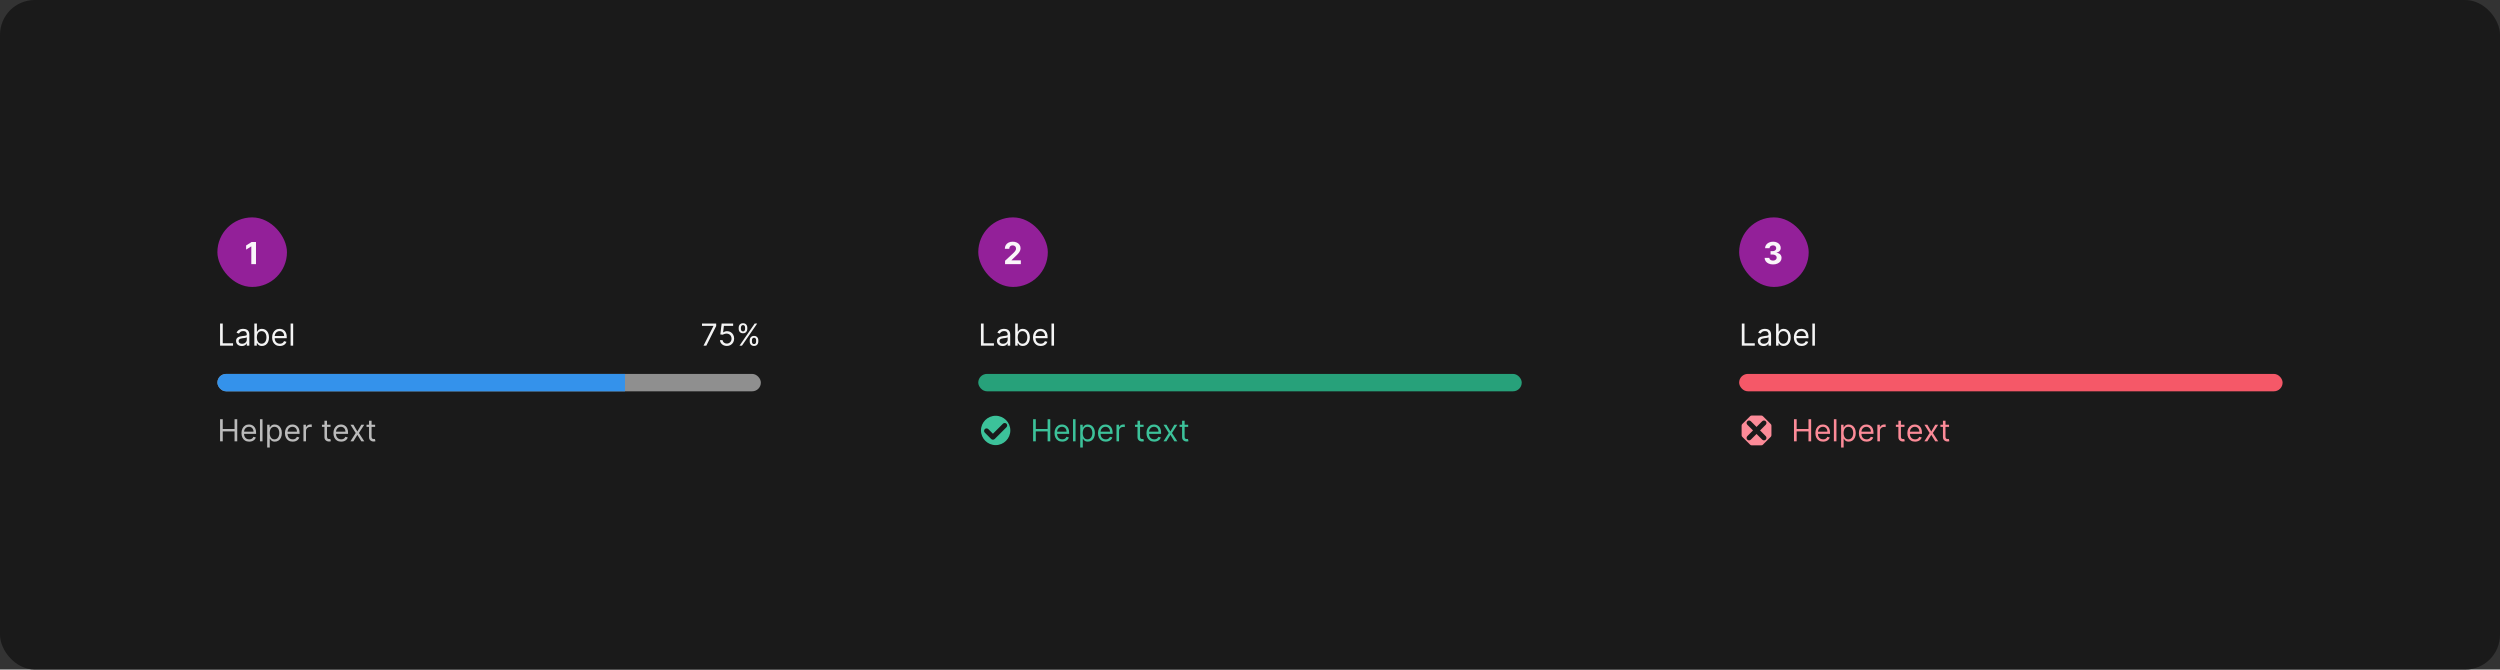 <svg width="1150" height="308" viewBox="0 0 1150 308" fill="none" xmlns="http://www.w3.org/2000/svg">
<rect x="0" y="0" width="1150" height="308" fill="#333333" stroke="none"/>
<rect width="1150" height="308" rx="16" fill="#1A1A1A"/>
<rect x="100" y="100" width="32" height="32" rx="16" fill="#932099"/>
<path d="M117.755 111.318V121.5H115.602V113.362H115.543L113.211 114.823V112.914L115.732 111.318H117.755Z" fill="white" fill-opacity="0.95"/>
<path d="M101.233 159V148.818H102.466V157.906H107.199V159H101.233ZM111.196 159.179C110.712 159.179 110.273 159.088 109.879 158.906C109.484 158.72 109.171 158.453 108.939 158.105C108.707 157.754 108.591 157.33 108.591 156.832C108.591 156.395 108.677 156.04 108.849 155.768C109.022 155.493 109.252 155.278 109.54 155.122C109.829 154.966 110.147 154.85 110.495 154.774C110.846 154.695 111.199 154.632 111.554 154.585C112.018 154.526 112.394 154.481 112.683 154.451C112.974 154.418 113.186 154.363 113.319 154.287C113.455 154.211 113.523 154.078 113.523 153.889V153.849C113.523 153.359 113.388 152.978 113.12 152.706C112.855 152.434 112.452 152.298 111.912 152.298C111.352 152.298 110.913 152.421 110.594 152.666C110.276 152.911 110.053 153.173 109.923 153.452L108.81 153.054C109.009 152.59 109.274 152.229 109.605 151.97C109.94 151.708 110.304 151.526 110.699 151.423C111.097 151.317 111.488 151.264 111.872 151.264C112.117 151.264 112.399 151.294 112.717 151.354C113.039 151.41 113.349 151.528 113.647 151.707C113.949 151.886 114.199 152.156 114.398 152.517C114.597 152.878 114.696 153.362 114.696 153.969V159H113.523V157.966H113.463C113.384 158.132 113.251 158.309 113.065 158.498C112.88 158.687 112.633 158.848 112.325 158.98C112.016 159.113 111.64 159.179 111.196 159.179ZM111.375 158.125C111.839 158.125 112.23 158.034 112.548 157.852C112.87 157.669 113.112 157.434 113.274 157.146C113.44 156.857 113.523 156.554 113.523 156.236V155.162C113.473 155.222 113.364 155.276 113.195 155.326C113.029 155.372 112.837 155.414 112.618 155.45C112.402 155.483 112.192 155.513 111.987 155.54C111.784 155.563 111.62 155.583 111.494 155.599C111.189 155.639 110.904 155.704 110.639 155.793C110.377 155.879 110.165 156.01 110.003 156.186C109.844 156.358 109.764 156.594 109.764 156.892C109.764 157.3 109.915 157.608 110.217 157.817C110.522 158.022 110.908 158.125 111.375 158.125ZM116.997 159V148.818H118.17V152.577H118.269C118.356 152.444 118.475 152.275 118.627 152.07C118.783 151.861 119.005 151.675 119.294 151.513C119.585 151.347 119.98 151.264 120.477 151.264C121.12 151.264 121.686 151.425 122.177 151.746C122.668 152.068 123.05 152.524 123.325 153.114C123.601 153.704 123.738 154.4 123.738 155.202C123.738 156.01 123.601 156.711 123.325 157.305C123.05 157.895 122.669 158.352 122.182 158.677C121.695 158.998 121.133 159.159 120.497 159.159C120.006 159.159 119.613 159.078 119.318 158.915C119.023 158.75 118.796 158.562 118.637 158.354C118.478 158.142 118.356 157.966 118.269 157.827H118.13V159H116.997ZM118.15 155.182C118.15 155.759 118.235 156.267 118.404 156.708C118.573 157.146 118.82 157.489 119.144 157.737C119.469 157.982 119.867 158.105 120.338 158.105C120.828 158.105 121.237 157.976 121.566 157.717C121.897 157.455 122.146 157.104 122.311 156.663C122.48 156.219 122.565 155.725 122.565 155.182C122.565 154.645 122.482 154.161 122.316 153.73C122.154 153.296 121.907 152.953 121.575 152.701C121.247 152.446 120.835 152.318 120.338 152.318C119.86 152.318 119.459 152.439 119.134 152.681C118.81 152.92 118.564 153.254 118.399 153.685C118.233 154.113 118.15 154.612 118.15 155.182ZM128.735 159.159C127.999 159.159 127.364 158.997 126.83 158.672C126.3 158.344 125.891 157.886 125.602 157.3C125.317 156.71 125.175 156.024 125.175 155.241C125.175 154.459 125.317 153.77 125.602 153.173C125.891 152.573 126.292 152.106 126.806 151.771C127.323 151.433 127.926 151.264 128.615 151.264C129.013 151.264 129.406 151.33 129.794 151.463C130.181 151.596 130.534 151.811 130.852 152.109C131.171 152.404 131.424 152.795 131.613 153.283C131.802 153.77 131.896 154.37 131.896 155.082V155.58H126.01V154.565H130.703C130.703 154.134 130.617 153.75 130.445 153.412C130.276 153.074 130.034 152.807 129.719 152.612C129.407 152.416 129.039 152.318 128.615 152.318C128.148 152.318 127.744 152.434 127.402 152.666C127.064 152.895 126.804 153.193 126.622 153.561C126.439 153.929 126.348 154.323 126.348 154.744V155.42C126.348 155.997 126.448 156.486 126.646 156.887C126.849 157.285 127.129 157.588 127.487 157.797C127.845 158.002 128.261 158.105 128.735 158.105C129.043 158.105 129.321 158.062 129.57 157.976C129.822 157.886 130.039 157.754 130.221 157.578C130.403 157.399 130.544 157.177 130.644 156.912L131.777 157.23C131.658 157.615 131.457 157.953 131.176 158.244C130.894 158.533 130.546 158.758 130.132 158.92C129.717 159.08 129.252 159.159 128.735 159.159ZM134.855 148.818V159H133.681V148.818H134.855Z" fill="white" fill-opacity="0.95"/>
<path d="M323.618 159L328.172 149.991V149.912H322.922V148.818H329.445V149.972L324.911 159H323.618ZM334.343 159.139C333.76 159.139 333.235 159.023 332.767 158.791C332.3 158.559 331.925 158.241 331.644 157.837C331.362 157.432 331.208 156.972 331.181 156.455H332.374C332.421 156.915 332.63 157.296 333.001 157.598C333.375 157.896 333.823 158.045 334.343 158.045C334.761 158.045 335.132 157.948 335.457 157.752C335.785 157.557 336.042 157.288 336.227 156.947C336.416 156.602 336.511 156.213 336.511 155.778C336.511 155.334 336.413 154.938 336.218 154.59C336.025 154.239 335.76 153.962 335.422 153.76C335.084 153.558 334.698 153.455 334.264 153.452C333.952 153.448 333.632 153.496 333.304 153.596C332.976 153.692 332.706 153.816 332.494 153.969L331.34 153.83L331.957 148.818H337.247V149.912H332.991L332.633 152.915H332.693C332.901 152.749 333.163 152.612 333.478 152.502C333.793 152.393 334.121 152.338 334.463 152.338C335.086 152.338 335.641 152.487 336.128 152.786C336.619 153.08 337.003 153.485 337.281 153.999C337.563 154.512 337.704 155.099 337.704 155.759C337.704 156.408 337.558 156.988 337.267 157.499C336.978 158.006 336.58 158.407 336.073 158.702C335.566 158.993 334.99 159.139 334.343 159.139ZM344.869 157.091V156.554C344.869 156.183 344.946 155.843 345.098 155.535C345.254 155.223 345.479 154.975 345.774 154.789C346.072 154.6 346.434 154.506 346.858 154.506C347.289 154.506 347.65 154.6 347.942 154.789C348.233 154.975 348.454 155.223 348.603 155.535C348.752 155.843 348.827 156.183 348.827 156.554V157.091C348.827 157.462 348.75 157.804 348.598 158.115C348.449 158.423 348.227 158.672 347.932 158.861C347.64 159.046 347.282 159.139 346.858 159.139C346.427 159.139 346.064 159.046 345.769 158.861C345.474 158.672 345.25 158.423 345.098 158.115C344.946 157.804 344.869 157.462 344.869 157.091ZM345.884 156.554V157.091C345.884 157.399 345.956 157.676 346.102 157.921C346.248 158.163 346.5 158.284 346.858 158.284C347.206 158.284 347.451 158.163 347.594 157.921C347.74 157.676 347.812 157.399 347.812 157.091V156.554C347.812 156.246 347.743 155.971 347.604 155.729C347.464 155.483 347.216 155.361 346.858 155.361C346.51 155.361 346.26 155.483 346.107 155.729C345.958 155.971 345.884 156.246 345.884 156.554ZM339.798 151.264V150.727C339.798 150.356 339.875 150.016 340.027 149.708C340.183 149.397 340.408 149.148 340.703 148.962C341.001 148.773 341.363 148.679 341.787 148.679C342.218 148.679 342.579 148.773 342.871 148.962C343.162 149.148 343.383 149.397 343.532 149.708C343.681 150.016 343.756 150.356 343.756 150.727V151.264C343.756 151.635 343.679 151.977 343.527 152.288C343.378 152.597 343.156 152.845 342.861 153.034C342.569 153.22 342.211 153.312 341.787 153.312C341.356 153.312 340.993 153.22 340.698 153.034C340.403 152.845 340.179 152.597 340.027 152.288C339.875 151.977 339.798 151.635 339.798 151.264ZM340.812 150.727V151.264C340.812 151.572 340.885 151.849 341.031 152.094C341.177 152.336 341.429 152.457 341.787 152.457C342.135 152.457 342.38 152.336 342.523 152.094C342.669 151.849 342.741 151.572 342.741 151.264V150.727C342.741 150.419 342.672 150.144 342.533 149.902C342.393 149.657 342.145 149.534 341.787 149.534C341.439 149.534 341.189 149.657 341.036 149.902C340.887 150.144 340.812 150.419 340.812 150.727ZM340.176 159L347.176 148.818H348.31L341.31 159H340.176Z" fill="white" fill-opacity="0.95"/>
<g clip-path="url(#clip0_2102_35271)">
<rect width="250" height="8" transform="translate(100 172)" fill="#8F8F8F"/>
<rect width="187.5" height="8" transform="translate(100 172)" fill="#3492EB"/>
</g>
<path d="M101.233 203V192.818H102.466V197.352H107.895V192.818H109.128V203H107.895V198.446H102.466V203H101.233ZM114.639 203.159C113.903 203.159 113.268 202.997 112.735 202.672C112.204 202.344 111.795 201.886 111.507 201.3C111.222 200.71 111.079 200.024 111.079 199.241C111.079 198.459 111.222 197.77 111.507 197.173C111.795 196.573 112.196 196.106 112.71 195.771C113.227 195.433 113.83 195.264 114.52 195.264C114.917 195.264 115.31 195.33 115.698 195.463C116.086 195.596 116.439 195.811 116.757 196.109C117.075 196.404 117.328 196.795 117.517 197.283C117.706 197.77 117.801 198.37 117.801 199.082V199.58H111.914V198.565H116.608C116.608 198.134 116.521 197.75 116.349 197.412C116.18 197.074 115.938 196.807 115.623 196.612C115.312 196.416 114.944 196.318 114.52 196.318C114.052 196.318 113.648 196.434 113.306 196.666C112.968 196.895 112.708 197.193 112.526 197.561C112.344 197.929 112.252 198.323 112.252 198.744V199.42C112.252 199.997 112.352 200.486 112.551 200.887C112.753 201.285 113.033 201.588 113.391 201.797C113.749 202.002 114.165 202.105 114.639 202.105C114.947 202.105 115.225 202.062 115.474 201.976C115.726 201.886 115.943 201.754 116.125 201.578C116.308 201.399 116.449 201.177 116.548 200.912L117.681 201.23C117.562 201.615 117.362 201.953 117.08 202.244C116.798 202.533 116.45 202.758 116.036 202.92C115.622 203.08 115.156 203.159 114.639 203.159ZM120.759 192.818V203H119.586V192.818H120.759ZM122.908 205.864V195.364H124.041V196.577H124.181C124.267 196.444 124.386 196.275 124.539 196.07C124.694 195.861 124.916 195.675 125.205 195.513C125.496 195.347 125.891 195.264 126.388 195.264C127.031 195.264 127.598 195.425 128.088 195.746C128.579 196.068 128.962 196.524 129.237 197.114C129.512 197.704 129.649 198.4 129.649 199.202C129.649 200.01 129.512 200.711 129.237 201.305C128.962 201.895 128.58 202.352 128.093 202.677C127.606 202.998 127.044 203.159 126.408 203.159C125.917 203.159 125.525 203.078 125.23 202.915C124.935 202.75 124.708 202.562 124.548 202.354C124.389 202.142 124.267 201.966 124.181 201.827H124.081V205.864H122.908ZM124.061 199.182C124.061 199.759 124.146 200.267 124.315 200.708C124.484 201.146 124.731 201.489 125.056 201.737C125.38 201.982 125.778 202.105 126.249 202.105C126.739 202.105 127.149 201.976 127.477 201.717C127.808 201.455 128.057 201.104 128.222 200.663C128.392 200.219 128.476 199.725 128.476 199.182C128.476 198.645 128.393 198.161 128.227 197.73C128.065 197.296 127.818 196.953 127.487 196.701C127.159 196.446 126.746 196.318 126.249 196.318C125.771 196.318 125.37 196.439 125.046 196.681C124.721 196.92 124.476 197.254 124.31 197.685C124.144 198.113 124.061 198.612 124.061 199.182ZM134.641 203.159C133.905 203.159 133.27 202.997 132.737 202.672C132.206 202.344 131.797 201.886 131.509 201.3C131.224 200.71 131.081 200.024 131.081 199.241C131.081 198.459 131.224 197.77 131.509 197.173C131.797 196.573 132.198 196.106 132.712 195.771C133.229 195.433 133.832 195.264 134.521 195.264C134.919 195.264 135.312 195.33 135.7 195.463C136.088 195.596 136.441 195.811 136.759 196.109C137.077 196.404 137.33 196.795 137.519 197.283C137.708 197.77 137.803 198.37 137.803 199.082V199.58H131.916V198.565H136.61C136.61 198.134 136.523 197.75 136.351 197.412C136.182 197.074 135.94 196.807 135.625 196.612C135.314 196.416 134.946 196.318 134.521 196.318C134.054 196.318 133.65 196.434 133.308 196.666C132.97 196.895 132.71 197.193 132.528 197.561C132.346 197.929 132.254 198.323 132.254 198.744V199.42C132.254 199.997 132.354 200.486 132.553 200.887C132.755 201.285 133.035 201.588 133.393 201.797C133.751 202.002 134.167 202.105 134.641 202.105C134.949 202.105 135.227 202.062 135.476 201.976C135.728 201.886 135.945 201.754 136.127 201.578C136.31 201.399 136.45 201.177 136.55 200.912L137.683 201.23C137.564 201.615 137.364 201.953 137.082 202.244C136.8 202.533 136.452 202.758 136.038 202.92C135.624 203.08 135.158 203.159 134.641 203.159ZM139.588 203V195.364H140.721V196.517H140.801C140.94 196.139 141.192 195.833 141.556 195.597C141.921 195.362 142.332 195.244 142.789 195.244C142.875 195.244 142.983 195.246 143.112 195.249C143.242 195.253 143.339 195.258 143.406 195.264V196.457C143.366 196.447 143.275 196.433 143.132 196.413C142.993 196.389 142.846 196.378 142.69 196.378C142.319 196.378 141.987 196.456 141.695 196.612C141.407 196.764 141.178 196.976 141.009 197.248C140.844 197.516 140.761 197.823 140.761 198.168V203H139.588ZM152.055 195.364V196.358H148.098V195.364H152.055ZM149.251 193.534H150.424V200.812C150.424 201.144 150.472 201.393 150.569 201.558C150.668 201.721 150.794 201.83 150.946 201.886C151.102 201.939 151.266 201.966 151.439 201.966C151.568 201.966 151.674 201.959 151.757 201.946C151.84 201.929 151.906 201.916 151.956 201.906L152.194 202.96C152.115 202.99 152.004 203.02 151.861 203.05C151.719 203.083 151.538 203.099 151.319 203.099C150.988 203.099 150.663 203.028 150.345 202.886C150.03 202.743 149.768 202.526 149.559 202.234C149.354 201.943 149.251 201.575 149.251 201.131V193.534ZM156.94 203.159C156.204 203.159 155.569 202.997 155.036 202.672C154.505 202.344 154.096 201.886 153.808 201.3C153.522 200.71 153.38 200.024 153.38 199.241C153.38 198.459 153.522 197.77 153.808 197.173C154.096 196.573 154.497 196.106 155.011 195.771C155.528 195.433 156.131 195.264 156.82 195.264C157.218 195.264 157.611 195.33 157.999 195.463C158.386 195.596 158.739 195.811 159.058 196.109C159.376 196.404 159.629 196.795 159.818 197.283C160.007 197.77 160.102 198.37 160.102 199.082V199.58H154.215V198.565H158.908C158.908 198.134 158.822 197.75 158.65 197.412C158.481 197.074 158.239 196.807 157.924 196.612C157.612 196.416 157.245 196.318 156.82 196.318C156.353 196.318 155.949 196.434 155.607 196.666C155.269 196.895 155.009 197.193 154.827 197.561C154.644 197.929 154.553 198.323 154.553 198.744V199.42C154.553 199.997 154.653 200.486 154.852 200.887C155.054 201.285 155.334 201.588 155.692 201.797C156.05 202.002 156.466 202.105 156.94 202.105C157.248 202.105 157.526 202.062 157.775 201.976C158.027 201.886 158.244 201.754 158.426 201.578C158.608 201.399 158.749 201.177 158.849 200.912L159.982 201.23C159.863 201.615 159.662 201.953 159.381 202.244C159.099 202.533 158.751 202.758 158.337 202.92C157.922 203.08 157.457 203.159 156.94 203.159ZM162.556 195.364L164.386 198.486L166.215 195.364H167.568L165.102 199.182L167.568 203H166.215L164.386 200.037L162.556 203H161.204L163.63 199.182L161.204 195.364H162.556ZM172.563 195.364V196.358H168.605V195.364H172.563ZM169.759 193.534H170.932V200.812C170.932 201.144 170.98 201.393 171.076 201.558C171.176 201.721 171.302 201.83 171.454 201.886C171.61 201.939 171.774 201.966 171.946 201.966C172.076 201.966 172.182 201.959 172.265 201.946C172.347 201.929 172.414 201.916 172.463 201.906L172.702 202.96C172.623 202.99 172.511 203.02 172.369 203.05C172.226 203.083 172.046 203.099 171.827 203.099C171.496 203.099 171.171 203.028 170.853 202.886C170.538 202.743 170.276 202.526 170.067 202.234C169.862 201.943 169.759 201.575 169.759 201.131V193.534Z" fill="white" fill-opacity="0.7"/>
<rect x="450" y="100" width="32" height="32" rx="16" fill="#932099"/>
<path d="M462.325 121.5V119.949L465.95 116.593C466.258 116.295 466.516 116.026 466.725 115.788C466.937 115.549 467.098 115.315 467.207 115.087C467.317 114.855 467.371 114.604 467.371 114.336C467.371 114.038 467.304 113.781 467.168 113.565C467.032 113.347 466.846 113.179 466.611 113.063C466.375 112.944 466.109 112.884 465.81 112.884C465.499 112.884 465.227 112.947 464.995 113.073C464.763 113.199 464.584 113.38 464.458 113.615C464.332 113.85 464.269 114.13 464.269 114.455H462.226C462.226 113.789 462.377 113.211 462.678 112.72C462.98 112.23 463.402 111.85 463.946 111.582C464.49 111.313 465.116 111.179 465.825 111.179C466.554 111.179 467.189 111.308 467.729 111.567C468.273 111.822 468.696 112.177 468.997 112.631C469.299 113.085 469.45 113.605 469.45 114.192C469.45 114.576 469.373 114.956 469.221 115.33C469.072 115.705 468.805 116.121 468.42 116.578C468.036 117.032 467.494 117.577 466.795 118.214L465.308 119.67V119.74H469.584V121.5H462.325Z" fill="white" fill-opacity="0.95"/>
<path d="M451.233 159V148.818H452.466V157.906H457.199V159H451.233ZM461.196 159.179C460.712 159.179 460.273 159.088 459.879 158.906C459.484 158.72 459.171 158.453 458.939 158.105C458.707 157.754 458.591 157.33 458.591 156.832C458.591 156.395 458.677 156.04 458.849 155.768C459.022 155.493 459.252 155.278 459.54 155.122C459.829 154.966 460.147 154.85 460.495 154.774C460.846 154.695 461.199 154.632 461.554 154.585C462.018 154.526 462.394 154.481 462.683 154.451C462.974 154.418 463.186 154.363 463.319 154.287C463.455 154.211 463.523 154.078 463.523 153.889V153.849C463.523 153.359 463.388 152.978 463.12 152.706C462.855 152.434 462.452 152.298 461.912 152.298C461.352 152.298 460.913 152.421 460.594 152.666C460.276 152.911 460.053 153.173 459.923 153.452L458.81 153.054C459.009 152.59 459.274 152.229 459.605 151.97C459.94 151.708 460.304 151.526 460.699 151.423C461.097 151.317 461.488 151.264 461.872 151.264C462.117 151.264 462.399 151.294 462.717 151.354C463.039 151.41 463.349 151.528 463.647 151.707C463.949 151.886 464.199 152.156 464.398 152.517C464.597 152.878 464.696 153.362 464.696 153.969V159H463.523V157.966H463.463C463.384 158.132 463.251 158.309 463.065 158.498C462.88 158.687 462.633 158.848 462.325 158.98C462.016 159.113 461.64 159.179 461.196 159.179ZM461.375 158.125C461.839 158.125 462.23 158.034 462.548 157.852C462.87 157.669 463.112 157.434 463.274 157.146C463.44 156.857 463.523 156.554 463.523 156.236V155.162C463.473 155.222 463.364 155.276 463.195 155.326C463.029 155.372 462.837 155.414 462.618 155.45C462.402 155.483 462.192 155.513 461.987 155.54C461.784 155.563 461.62 155.583 461.494 155.599C461.189 155.639 460.904 155.704 460.639 155.793C460.377 155.879 460.165 156.01 460.003 156.186C459.844 156.358 459.764 156.594 459.764 156.892C459.764 157.3 459.915 157.608 460.217 157.817C460.522 158.022 460.908 158.125 461.375 158.125ZM466.997 159V148.818H468.17V152.577H468.269C468.356 152.444 468.475 152.275 468.627 152.07C468.783 151.861 469.005 151.675 469.294 151.513C469.585 151.347 469.98 151.264 470.477 151.264C471.12 151.264 471.686 151.425 472.177 151.746C472.668 152.068 473.05 152.524 473.325 153.114C473.601 153.704 473.738 154.4 473.738 155.202C473.738 156.01 473.601 156.711 473.325 157.305C473.05 157.895 472.669 158.352 472.182 158.677C471.695 158.998 471.133 159.159 470.497 159.159C470.006 159.159 469.613 159.078 469.318 158.915C469.023 158.75 468.796 158.562 468.637 158.354C468.478 158.142 468.356 157.966 468.269 157.827H468.13V159H466.997ZM468.15 155.182C468.15 155.759 468.235 156.267 468.404 156.708C468.573 157.146 468.82 157.489 469.144 157.737C469.469 157.982 469.867 158.105 470.338 158.105C470.828 158.105 471.237 157.976 471.566 157.717C471.897 157.455 472.146 157.104 472.311 156.663C472.48 156.219 472.565 155.725 472.565 155.182C472.565 154.645 472.482 154.161 472.316 153.73C472.154 153.296 471.907 152.953 471.575 152.701C471.247 152.446 470.835 152.318 470.338 152.318C469.86 152.318 469.459 152.439 469.134 152.681C468.81 152.92 468.564 153.254 468.399 153.685C468.233 154.113 468.15 154.612 468.15 155.182ZM478.735 159.159C477.999 159.159 477.364 158.997 476.83 158.672C476.3 158.344 475.891 157.886 475.602 157.3C475.317 156.71 475.175 156.024 475.175 155.241C475.175 154.459 475.317 153.77 475.602 153.173C475.891 152.573 476.292 152.106 476.806 151.771C477.323 151.433 477.926 151.264 478.615 151.264C479.013 151.264 479.406 151.33 479.794 151.463C480.181 151.596 480.534 151.811 480.852 152.109C481.171 152.404 481.424 152.795 481.613 153.283C481.802 153.77 481.896 154.37 481.896 155.082V155.58H476.01V154.565H480.703C480.703 154.134 480.617 153.75 480.445 153.412C480.276 153.074 480.034 152.807 479.719 152.612C479.407 152.416 479.039 152.318 478.615 152.318C478.148 152.318 477.744 152.434 477.402 152.666C477.064 152.895 476.804 153.193 476.622 153.561C476.439 153.929 476.348 154.323 476.348 154.744V155.42C476.348 155.997 476.448 156.486 476.646 156.887C476.849 157.285 477.129 157.588 477.487 157.797C477.845 158.002 478.261 158.105 478.735 158.105C479.043 158.105 479.321 158.062 479.57 157.976C479.822 157.886 480.039 157.754 480.221 157.578C480.403 157.399 480.544 157.177 480.644 156.912L481.777 157.23C481.658 157.615 481.457 157.953 481.176 158.244C480.894 158.533 480.546 158.758 480.132 158.92C479.717 159.08 479.252 159.159 478.735 159.159ZM484.855 148.818V159H483.681V148.818H484.855Z" fill="white" fill-opacity="0.95"/>
<g clip-path="url(#clip1_2102_35271)">
<rect width="250" height="8" transform="translate(450 172)" fill="#27A17A"/>
</g>
<path d="M464.75 198C464.75 201.728 461.728 204.75 458 204.75C454.272 204.75 451.25 201.728 451.25 198C451.25 194.272 454.272 191.25 458 191.25C461.728 191.25 464.75 194.272 464.75 198ZM461.358 194.906L456.75 199.515L454.625 197.39C454.179 196.944 453.455 196.944 453.009 197.39C452.563 197.837 452.563 198.56 453.009 199.007L455.433 201.431C455.445 201.442 455.456 201.453 455.468 201.464L455.942 201.939C456.389 202.385 457.112 202.385 457.559 201.939L462.975 196.522C463.421 196.076 463.421 195.352 462.975 194.906C462.528 194.46 461.805 194.46 461.358 194.906Z" fill="#3CC29A"/>
<path d="M475.233 203V192.818H476.466V197.352H481.895V192.818H483.128V203H481.895V198.446H476.466V203H475.233ZM488.639 203.159C487.903 203.159 487.268 202.997 486.735 202.672C486.204 202.344 485.795 201.886 485.507 201.3C485.222 200.71 485.079 200.024 485.079 199.241C485.079 198.459 485.222 197.77 485.507 197.173C485.795 196.573 486.196 196.106 486.71 195.771C487.227 195.433 487.83 195.264 488.52 195.264C488.917 195.264 489.31 195.33 489.698 195.463C490.086 195.596 490.439 195.811 490.757 196.109C491.075 196.404 491.328 196.795 491.517 197.283C491.706 197.77 491.801 198.37 491.801 199.082V199.58H485.914V198.565H490.608C490.608 198.134 490.521 197.75 490.349 197.412C490.18 197.074 489.938 196.807 489.623 196.612C489.312 196.416 488.944 196.318 488.52 196.318C488.052 196.318 487.648 196.434 487.306 196.666C486.968 196.895 486.708 197.193 486.526 197.561C486.344 197.929 486.252 198.323 486.252 198.744V199.42C486.252 199.997 486.352 200.486 486.551 200.887C486.753 201.285 487.033 201.588 487.391 201.797C487.749 202.002 488.165 202.105 488.639 202.105C488.947 202.105 489.225 202.062 489.474 201.976C489.726 201.886 489.943 201.754 490.125 201.578C490.308 201.399 490.449 201.177 490.548 200.912L491.681 201.23C491.562 201.615 491.362 201.953 491.08 202.244C490.798 202.533 490.45 202.758 490.036 202.92C489.622 203.08 489.156 203.159 488.639 203.159ZM494.759 192.818V203H493.586V192.818H494.759ZM496.908 205.864V195.364H498.041V196.577H498.181C498.267 196.444 498.386 196.275 498.539 196.07C498.694 195.861 498.916 195.675 499.205 195.513C499.496 195.347 499.891 195.264 500.388 195.264C501.031 195.264 501.598 195.425 502.088 195.746C502.579 196.068 502.962 196.524 503.237 197.114C503.512 197.704 503.649 198.4 503.649 199.202C503.649 200.01 503.512 200.711 503.237 201.305C502.962 201.895 502.58 202.352 502.093 202.677C501.606 202.998 501.044 203.159 500.408 203.159C499.917 203.159 499.525 203.078 499.23 202.915C498.935 202.75 498.708 202.562 498.548 202.354C498.389 202.142 498.267 201.966 498.181 201.827H498.081V205.864H496.908ZM498.061 199.182C498.061 199.759 498.146 200.267 498.315 200.708C498.484 201.146 498.731 201.489 499.056 201.737C499.38 201.982 499.778 202.105 500.249 202.105C500.739 202.105 501.149 201.976 501.477 201.717C501.808 201.455 502.057 201.104 502.222 200.663C502.392 200.219 502.476 199.725 502.476 199.182C502.476 198.645 502.393 198.161 502.227 197.73C502.065 197.296 501.818 196.953 501.487 196.701C501.159 196.446 500.746 196.318 500.249 196.318C499.771 196.318 499.37 196.439 499.046 196.681C498.721 196.92 498.476 197.254 498.31 197.685C498.144 198.113 498.061 198.612 498.061 199.182ZM508.641 203.159C507.905 203.159 507.27 202.997 506.737 202.672C506.206 202.344 505.797 201.886 505.509 201.3C505.224 200.71 505.081 200.024 505.081 199.241C505.081 198.459 505.224 197.77 505.509 197.173C505.797 196.573 506.198 196.106 506.712 195.771C507.229 195.433 507.832 195.264 508.521 195.264C508.919 195.264 509.312 195.33 509.7 195.463C510.088 195.596 510.441 195.811 510.759 196.109C511.077 196.404 511.33 196.795 511.519 197.283C511.708 197.77 511.803 198.37 511.803 199.082V199.58H505.916V198.565H510.61C510.61 198.134 510.523 197.75 510.351 197.412C510.182 197.074 509.94 196.807 509.625 196.612C509.314 196.416 508.946 196.318 508.521 196.318C508.054 196.318 507.65 196.434 507.308 196.666C506.97 196.895 506.71 197.193 506.528 197.561C506.346 197.929 506.254 198.323 506.254 198.744V199.42C506.254 199.997 506.354 200.486 506.553 200.887C506.755 201.285 507.035 201.588 507.393 201.797C507.751 202.002 508.167 202.105 508.641 202.105C508.949 202.105 509.227 202.062 509.476 201.976C509.728 201.886 509.945 201.754 510.127 201.578C510.31 201.399 510.45 201.177 510.55 200.912L511.683 201.23C511.564 201.615 511.364 201.953 511.082 202.244C510.8 202.533 510.452 202.758 510.038 202.92C509.624 203.08 509.158 203.159 508.641 203.159ZM513.588 203V195.364H514.721V196.517H514.801C514.94 196.139 515.192 195.833 515.556 195.597C515.921 195.362 516.332 195.244 516.789 195.244C516.875 195.244 516.983 195.246 517.112 195.249C517.242 195.253 517.339 195.258 517.406 195.264V196.457C517.366 196.447 517.275 196.433 517.132 196.413C516.993 196.389 516.846 196.378 516.69 196.378C516.319 196.378 515.987 196.456 515.695 196.612C515.407 196.764 515.178 196.976 515.009 197.248C514.844 197.516 514.761 197.823 514.761 198.168V203H513.588ZM526.055 195.364V196.358H522.098V195.364H526.055ZM523.251 193.534H524.424V200.812C524.424 201.144 524.472 201.393 524.569 201.558C524.668 201.721 524.794 201.83 524.946 201.886C525.102 201.939 525.266 201.966 525.439 201.966C525.568 201.966 525.674 201.959 525.757 201.946C525.84 201.929 525.906 201.916 525.956 201.906L526.194 202.96C526.115 202.99 526.004 203.02 525.861 203.05C525.719 203.083 525.538 203.099 525.319 203.099C524.988 203.099 524.663 203.028 524.345 202.886C524.03 202.743 523.768 202.526 523.559 202.234C523.354 201.943 523.251 201.575 523.251 201.131V193.534ZM530.94 203.159C530.204 203.159 529.569 202.997 529.036 202.672C528.505 202.344 528.096 201.886 527.808 201.3C527.522 200.71 527.38 200.024 527.38 199.241C527.38 198.459 527.522 197.77 527.808 197.173C528.096 196.573 528.497 196.106 529.011 195.771C529.528 195.433 530.131 195.264 530.82 195.264C531.218 195.264 531.611 195.33 531.999 195.463C532.386 195.596 532.739 195.811 533.058 196.109C533.376 196.404 533.629 196.795 533.818 197.283C534.007 197.77 534.102 198.37 534.102 199.082V199.58H528.215V198.565H532.908C532.908 198.134 532.822 197.75 532.65 197.412C532.481 197.074 532.239 196.807 531.924 196.612C531.612 196.416 531.245 196.318 530.82 196.318C530.353 196.318 529.949 196.434 529.607 196.666C529.269 196.895 529.009 197.193 528.827 197.561C528.644 197.929 528.553 198.323 528.553 198.744V199.42C528.553 199.997 528.653 200.486 528.852 200.887C529.054 201.285 529.334 201.588 529.692 201.797C530.05 202.002 530.466 202.105 530.94 202.105C531.248 202.105 531.526 202.062 531.775 201.976C532.027 201.886 532.244 201.754 532.426 201.578C532.608 201.399 532.749 201.177 532.849 200.912L533.982 201.23C533.863 201.615 533.662 201.953 533.381 202.244C533.099 202.533 532.751 202.758 532.337 202.92C531.922 203.08 531.457 203.159 530.94 203.159ZM536.556 195.364L538.386 198.486L540.215 195.364H541.568L539.102 199.182L541.568 203H540.215L538.386 200.037L536.556 203H535.204L537.63 199.182L535.204 195.364H536.556ZM546.563 195.364V196.358H542.605V195.364H546.563ZM543.759 193.534H544.932V200.812C544.932 201.144 544.98 201.393 545.076 201.558C545.176 201.721 545.302 201.83 545.454 201.886C545.61 201.939 545.774 201.966 545.946 201.966C546.076 201.966 546.182 201.959 546.265 201.946C546.347 201.929 546.414 201.916 546.463 201.906L546.702 202.96C546.623 202.99 546.511 203.02 546.369 203.05C546.226 203.083 546.046 203.099 545.827 203.099C545.496 203.099 545.171 203.028 544.853 202.886C544.538 202.743 544.276 202.526 544.067 202.234C543.862 201.943 543.759 201.575 543.759 201.131V193.534Z" fill="#3CC29A"/>
<rect x="800" y="100" width="32" height="32" rx="16" fill="#932099"/>
<path d="M815.589 121.639C814.846 121.639 814.185 121.512 813.605 121.256C813.028 120.998 812.573 120.643 812.238 120.192C811.906 119.738 811.736 119.215 811.726 118.621H813.893C813.907 118.87 813.988 119.089 814.137 119.278C814.29 119.463 814.492 119.607 814.744 119.71C814.996 119.813 815.279 119.864 815.594 119.864C815.922 119.864 816.212 119.806 816.464 119.69C816.716 119.574 816.913 119.414 817.055 119.208C817.198 119.003 817.269 118.766 817.269 118.497C817.269 118.225 817.193 117.985 817.04 117.776C816.891 117.564 816.676 117.398 816.394 117.279C816.116 117.16 815.784 117.1 815.4 117.1H814.45V115.519H815.4C815.725 115.519 816.011 115.463 816.26 115.35C816.512 115.237 816.707 115.082 816.847 114.883C816.986 114.681 817.055 114.445 817.055 114.177C817.055 113.922 816.994 113.698 816.871 113.506C816.752 113.31 816.583 113.158 816.364 113.048C816.149 112.939 815.897 112.884 815.609 112.884C815.317 112.884 815.05 112.937 814.808 113.043C814.566 113.146 814.372 113.294 814.227 113.486C814.081 113.678 814.003 113.903 813.993 114.162H811.93C811.94 113.575 812.107 113.058 812.432 112.611C812.757 112.163 813.194 111.814 813.744 111.562C814.298 111.307 814.923 111.179 815.619 111.179C816.321 111.179 816.936 111.307 817.463 111.562C817.99 111.817 818.399 112.162 818.691 112.596C818.986 113.027 819.132 113.511 819.129 114.048C819.132 114.618 818.955 115.093 818.597 115.474C818.242 115.856 817.78 116.098 817.21 116.2V116.28C817.959 116.376 818.529 116.636 818.92 117.06C819.314 117.481 819.51 118.008 819.506 118.641C819.51 119.221 819.342 119.737 819.004 120.188C818.67 120.638 818.207 120.993 817.617 121.251C817.027 121.51 816.351 121.639 815.589 121.639Z" fill="white" fill-opacity="0.95"/>
<path d="M801.233 159V148.818H802.466V157.906H807.199V159H801.233ZM811.196 159.179C810.712 159.179 810.273 159.088 809.879 158.906C809.484 158.72 809.171 158.453 808.939 158.105C808.707 157.754 808.591 157.33 808.591 156.832C808.591 156.395 808.677 156.04 808.849 155.768C809.022 155.493 809.252 155.278 809.54 155.122C809.829 154.966 810.147 154.85 810.495 154.774C810.846 154.695 811.199 154.632 811.554 154.585C812.018 154.526 812.394 154.481 812.683 154.451C812.974 154.418 813.186 154.363 813.319 154.287C813.455 154.211 813.523 154.078 813.523 153.889V153.849C813.523 153.359 813.388 152.978 813.12 152.706C812.855 152.434 812.452 152.298 811.912 152.298C811.352 152.298 810.913 152.421 810.594 152.666C810.276 152.911 810.053 153.173 809.923 153.452L808.81 153.054C809.009 152.59 809.274 152.229 809.605 151.97C809.94 151.708 810.304 151.526 810.699 151.423C811.097 151.317 811.488 151.264 811.872 151.264C812.117 151.264 812.399 151.294 812.717 151.354C813.039 151.41 813.349 151.528 813.647 151.707C813.949 151.886 814.199 152.156 814.398 152.517C814.597 152.878 814.696 153.362 814.696 153.969V159H813.523V157.966H813.463C813.384 158.132 813.251 158.309 813.065 158.498C812.88 158.687 812.633 158.848 812.325 158.98C812.016 159.113 811.64 159.179 811.196 159.179ZM811.375 158.125C811.839 158.125 812.23 158.034 812.548 157.852C812.87 157.669 813.112 157.434 813.274 157.146C813.44 156.857 813.523 156.554 813.523 156.236V155.162C813.473 155.222 813.364 155.276 813.195 155.326C813.029 155.372 812.837 155.414 812.618 155.45C812.402 155.483 812.192 155.513 811.987 155.54C811.784 155.563 811.62 155.583 811.494 155.599C811.189 155.639 810.904 155.704 810.639 155.793C810.377 155.879 810.165 156.01 810.003 156.186C809.844 156.358 809.764 156.594 809.764 156.892C809.764 157.3 809.915 157.608 810.217 157.817C810.522 158.022 810.908 158.125 811.375 158.125ZM816.997 159V148.818H818.17V152.577H818.269C818.356 152.444 818.475 152.275 818.627 152.07C818.783 151.861 819.005 151.675 819.294 151.513C819.585 151.347 819.98 151.264 820.477 151.264C821.12 151.264 821.686 151.425 822.177 151.746C822.668 152.068 823.05 152.524 823.325 153.114C823.601 153.704 823.738 154.4 823.738 155.202C823.738 156.01 823.601 156.711 823.325 157.305C823.05 157.895 822.669 158.352 822.182 158.677C821.695 158.998 821.133 159.159 820.497 159.159C820.006 159.159 819.613 159.078 819.318 158.915C819.023 158.75 818.796 158.562 818.637 158.354C818.478 158.142 818.356 157.966 818.269 157.827H818.13V159H816.997ZM818.15 155.182C818.15 155.759 818.235 156.267 818.404 156.708C818.573 157.146 818.82 157.489 819.144 157.737C819.469 157.982 819.867 158.105 820.338 158.105C820.828 158.105 821.237 157.976 821.566 157.717C821.897 157.455 822.146 157.104 822.311 156.663C822.48 156.219 822.565 155.725 822.565 155.182C822.565 154.645 822.482 154.161 822.316 153.73C822.154 153.296 821.907 152.953 821.575 152.701C821.247 152.446 820.835 152.318 820.338 152.318C819.86 152.318 819.459 152.439 819.134 152.681C818.81 152.92 818.564 153.254 818.399 153.685C818.233 154.113 818.15 154.612 818.15 155.182ZM828.735 159.159C827.999 159.159 827.364 158.997 826.83 158.672C826.3 158.344 825.891 157.886 825.602 157.3C825.317 156.71 825.175 156.024 825.175 155.241C825.175 154.459 825.317 153.77 825.602 153.173C825.891 152.573 826.292 152.106 826.806 151.771C827.323 151.433 827.926 151.264 828.615 151.264C829.013 151.264 829.406 151.33 829.794 151.463C830.181 151.596 830.534 151.811 830.852 152.109C831.171 152.404 831.424 152.795 831.613 153.283C831.802 153.77 831.896 154.37 831.896 155.082V155.58H826.01V154.565H830.703C830.703 154.134 830.617 153.75 830.445 153.412C830.276 153.074 830.034 152.807 829.719 152.612C829.407 152.416 829.039 152.318 828.615 152.318C828.148 152.318 827.744 152.434 827.402 152.666C827.064 152.895 826.804 153.193 826.622 153.561C826.439 153.929 826.348 154.323 826.348 154.744V155.42C826.348 155.997 826.448 156.486 826.646 156.887C826.849 157.285 827.129 157.588 827.487 157.797C827.845 158.002 828.261 158.105 828.735 158.105C829.043 158.105 829.321 158.062 829.57 157.976C829.822 157.886 830.039 157.754 830.221 157.578C830.403 157.399 830.544 157.177 830.644 156.912L831.777 157.23C831.658 157.615 831.457 157.953 831.176 158.244C830.894 158.533 830.546 158.758 830.132 158.92C829.717 159.08 829.252 159.159 828.735 159.159ZM834.855 148.818V159H833.681V148.818H834.855Z" fill="white" fill-opacity="0.95"/>
<g clip-path="url(#clip2_2102_35271)">
<rect width="250" height="8" transform="translate(800 172)" fill="#F55868"/>
</g>
<path d="M801.452 195.054L805.054 191.452C805.252 191.254 805.52 191.143 805.8 191.143H810.2C810.48 191.143 810.749 191.254 810.946 191.452L814.548 195.054C814.746 195.251 814.857 195.52 814.857 195.8V200.2C814.857 200.48 814.746 200.748 814.548 200.946L810.946 204.548C810.749 204.746 810.48 204.857 810.2 204.857H805.8C805.52 204.857 805.252 204.746 805.054 204.548L801.452 200.946C801.254 200.748 801.143 200.48 801.143 200.2V195.8C801.143 195.52 801.254 195.251 801.452 195.054ZM803.763 193.763C803.317 194.21 803.317 194.933 803.763 195.38L806.384 198L803.763 200.62C803.317 201.067 803.317 201.79 803.763 202.237C804.21 202.683 804.933 202.683 805.38 202.237L808 199.616L810.62 202.237C811.067 202.683 811.79 202.683 812.237 202.237C812.683 201.79 812.683 201.067 812.237 200.62L809.616 198L812.237 195.38C812.683 194.933 812.683 194.21 812.237 193.763C811.79 193.317 811.067 193.317 810.62 193.763L808 196.384L805.38 193.763C804.933 193.317 804.21 193.317 803.763 193.763Z" fill="#FC8B98"/>
<path d="M825.233 203V192.818H826.466V197.352H831.895V192.818H833.128V203H831.895V198.446H826.466V203H825.233ZM838.639 203.159C837.903 203.159 837.268 202.997 836.735 202.672C836.204 202.344 835.795 201.886 835.507 201.3C835.222 200.71 835.079 200.024 835.079 199.241C835.079 198.459 835.222 197.77 835.507 197.173C835.795 196.573 836.196 196.106 836.71 195.771C837.227 195.433 837.83 195.264 838.52 195.264C838.917 195.264 839.31 195.33 839.698 195.463C840.086 195.596 840.439 195.811 840.757 196.109C841.075 196.404 841.328 196.795 841.517 197.283C841.706 197.77 841.801 198.37 841.801 199.082V199.58H835.914V198.565H840.608C840.608 198.134 840.521 197.75 840.349 197.412C840.18 197.074 839.938 196.807 839.623 196.612C839.312 196.416 838.944 196.318 838.52 196.318C838.052 196.318 837.648 196.434 837.306 196.666C836.968 196.895 836.708 197.193 836.526 197.561C836.344 197.929 836.252 198.323 836.252 198.744V199.42C836.252 199.997 836.352 200.486 836.551 200.887C836.753 201.285 837.033 201.588 837.391 201.797C837.749 202.002 838.165 202.105 838.639 202.105C838.947 202.105 839.225 202.062 839.474 201.976C839.726 201.886 839.943 201.754 840.125 201.578C840.308 201.399 840.449 201.177 840.548 200.912L841.681 201.23C841.562 201.615 841.362 201.953 841.08 202.244C840.798 202.533 840.45 202.758 840.036 202.92C839.622 203.08 839.156 203.159 838.639 203.159ZM844.759 192.818V203H843.586V192.818H844.759ZM846.908 205.864V195.364H848.041V196.577H848.181C848.267 196.444 848.386 196.275 848.539 196.07C848.694 195.861 848.916 195.675 849.205 195.513C849.496 195.347 849.891 195.264 850.388 195.264C851.031 195.264 851.598 195.425 852.088 195.746C852.579 196.068 852.962 196.524 853.237 197.114C853.512 197.704 853.649 198.4 853.649 199.202C853.649 200.01 853.512 200.711 853.237 201.305C852.962 201.895 852.58 202.352 852.093 202.677C851.606 202.998 851.044 203.159 850.408 203.159C849.917 203.159 849.525 203.078 849.23 202.915C848.935 202.75 848.708 202.562 848.548 202.354C848.389 202.142 848.267 201.966 848.181 201.827H848.081V205.864H846.908ZM848.061 199.182C848.061 199.759 848.146 200.267 848.315 200.708C848.484 201.146 848.731 201.489 849.056 201.737C849.38 201.982 849.778 202.105 850.249 202.105C850.739 202.105 851.149 201.976 851.477 201.717C851.808 201.455 852.057 201.104 852.222 200.663C852.392 200.219 852.476 199.725 852.476 199.182C852.476 198.645 852.393 198.161 852.227 197.73C852.065 197.296 851.818 196.953 851.487 196.701C851.159 196.446 850.746 196.318 850.249 196.318C849.771 196.318 849.37 196.439 849.046 196.681C848.721 196.92 848.476 197.254 848.31 197.685C848.144 198.113 848.061 198.612 848.061 199.182ZM858.641 203.159C857.905 203.159 857.27 202.997 856.737 202.672C856.206 202.344 855.797 201.886 855.509 201.3C855.224 200.71 855.081 200.024 855.081 199.241C855.081 198.459 855.224 197.77 855.509 197.173C855.797 196.573 856.198 196.106 856.712 195.771C857.229 195.433 857.832 195.264 858.521 195.264C858.919 195.264 859.312 195.33 859.7 195.463C860.088 195.596 860.441 195.811 860.759 196.109C861.077 196.404 861.33 196.795 861.519 197.283C861.708 197.77 861.803 198.37 861.803 199.082V199.58H855.916V198.565H860.61C860.61 198.134 860.523 197.75 860.351 197.412C860.182 197.074 859.94 196.807 859.625 196.612C859.314 196.416 858.946 196.318 858.521 196.318C858.054 196.318 857.65 196.434 857.308 196.666C856.97 196.895 856.71 197.193 856.528 197.561C856.346 197.929 856.254 198.323 856.254 198.744V199.42C856.254 199.997 856.354 200.486 856.553 200.887C856.755 201.285 857.035 201.588 857.393 201.797C857.751 202.002 858.167 202.105 858.641 202.105C858.949 202.105 859.227 202.062 859.476 201.976C859.728 201.886 859.945 201.754 860.127 201.578C860.31 201.399 860.45 201.177 860.55 200.912L861.683 201.23C861.564 201.615 861.364 201.953 861.082 202.244C860.8 202.533 860.452 202.758 860.038 202.92C859.624 203.08 859.158 203.159 858.641 203.159ZM863.588 203V195.364H864.721V196.517H864.801C864.94 196.139 865.192 195.833 865.556 195.597C865.921 195.362 866.332 195.244 866.789 195.244C866.875 195.244 866.983 195.246 867.112 195.249C867.242 195.253 867.339 195.258 867.406 195.264V196.457C867.366 196.447 867.275 196.433 867.132 196.413C866.993 196.389 866.846 196.378 866.69 196.378C866.319 196.378 865.987 196.456 865.695 196.612C865.407 196.764 865.178 196.976 865.009 197.248C864.844 197.516 864.761 197.823 864.761 198.168V203H863.588ZM876.055 195.364V196.358H872.098V195.364H876.055ZM873.251 193.534H874.424V200.812C874.424 201.144 874.472 201.393 874.569 201.558C874.668 201.721 874.794 201.83 874.946 201.886C875.102 201.939 875.266 201.966 875.439 201.966C875.568 201.966 875.674 201.959 875.757 201.946C875.84 201.929 875.906 201.916 875.956 201.906L876.194 202.96C876.115 202.99 876.004 203.02 875.861 203.05C875.719 203.083 875.538 203.099 875.319 203.099C874.988 203.099 874.663 203.028 874.345 202.886C874.03 202.743 873.768 202.526 873.559 202.234C873.354 201.943 873.251 201.575 873.251 201.131V193.534ZM880.94 203.159C880.204 203.159 879.569 202.997 879.036 202.672C878.505 202.344 878.096 201.886 877.808 201.3C877.522 200.71 877.38 200.024 877.38 199.241C877.38 198.459 877.522 197.77 877.808 197.173C878.096 196.573 878.497 196.106 879.011 195.771C879.528 195.433 880.131 195.264 880.82 195.264C881.218 195.264 881.611 195.33 881.999 195.463C882.386 195.596 882.739 195.811 883.058 196.109C883.376 196.404 883.629 196.795 883.818 197.283C884.007 197.77 884.102 198.37 884.102 199.082V199.58H878.215V198.565H882.908C882.908 198.134 882.822 197.75 882.65 197.412C882.481 197.074 882.239 196.807 881.924 196.612C881.612 196.416 881.245 196.318 880.82 196.318C880.353 196.318 879.949 196.434 879.607 196.666C879.269 196.895 879.009 197.193 878.827 197.561C878.644 197.929 878.553 198.323 878.553 198.744V199.42C878.553 199.997 878.653 200.486 878.852 200.887C879.054 201.285 879.334 201.588 879.692 201.797C880.05 202.002 880.466 202.105 880.94 202.105C881.248 202.105 881.526 202.062 881.775 201.976C882.027 201.886 882.244 201.754 882.426 201.578C882.608 201.399 882.749 201.177 882.849 200.912L883.982 201.23C883.863 201.615 883.662 201.953 883.381 202.244C883.099 202.533 882.751 202.758 882.337 202.92C881.922 203.08 881.457 203.159 880.94 203.159ZM886.556 195.364L888.386 198.486L890.215 195.364H891.568L889.102 199.182L891.568 203H890.215L888.386 200.037L886.556 203H885.204L887.63 199.182L885.204 195.364H886.556ZM896.563 195.364V196.358H892.605V195.364H896.563ZM893.759 193.534H894.932V200.812C894.932 201.144 894.98 201.393 895.076 201.558C895.176 201.721 895.302 201.83 895.454 201.886C895.61 201.939 895.774 201.966 895.946 201.966C896.076 201.966 896.182 201.959 896.265 201.946C896.347 201.929 896.414 201.916 896.463 201.906L896.702 202.96C896.623 202.99 896.511 203.02 896.369 203.05C896.226 203.083 896.046 203.099 895.827 203.099C895.496 203.099 895.171 203.028 894.853 202.886C894.538 202.743 894.276 202.526 894.067 202.234C893.862 201.943 893.759 201.575 893.759 201.131V193.534Z" fill="#FC8B98"/>
<defs>
<clipPath id="clip0_2102_35271">
<rect x="100" y="172" width="250" height="8" rx="4" fill="white"/>
</clipPath>
<clipPath id="clip1_2102_35271">
<rect x="450" y="172" width="250" height="8" rx="4" fill="white"/>
</clipPath>
<clipPath id="clip2_2102_35271">
<rect x="800" y="172" width="250" height="8" rx="4" fill="white"/>
</clipPath>
</defs>
</svg>
